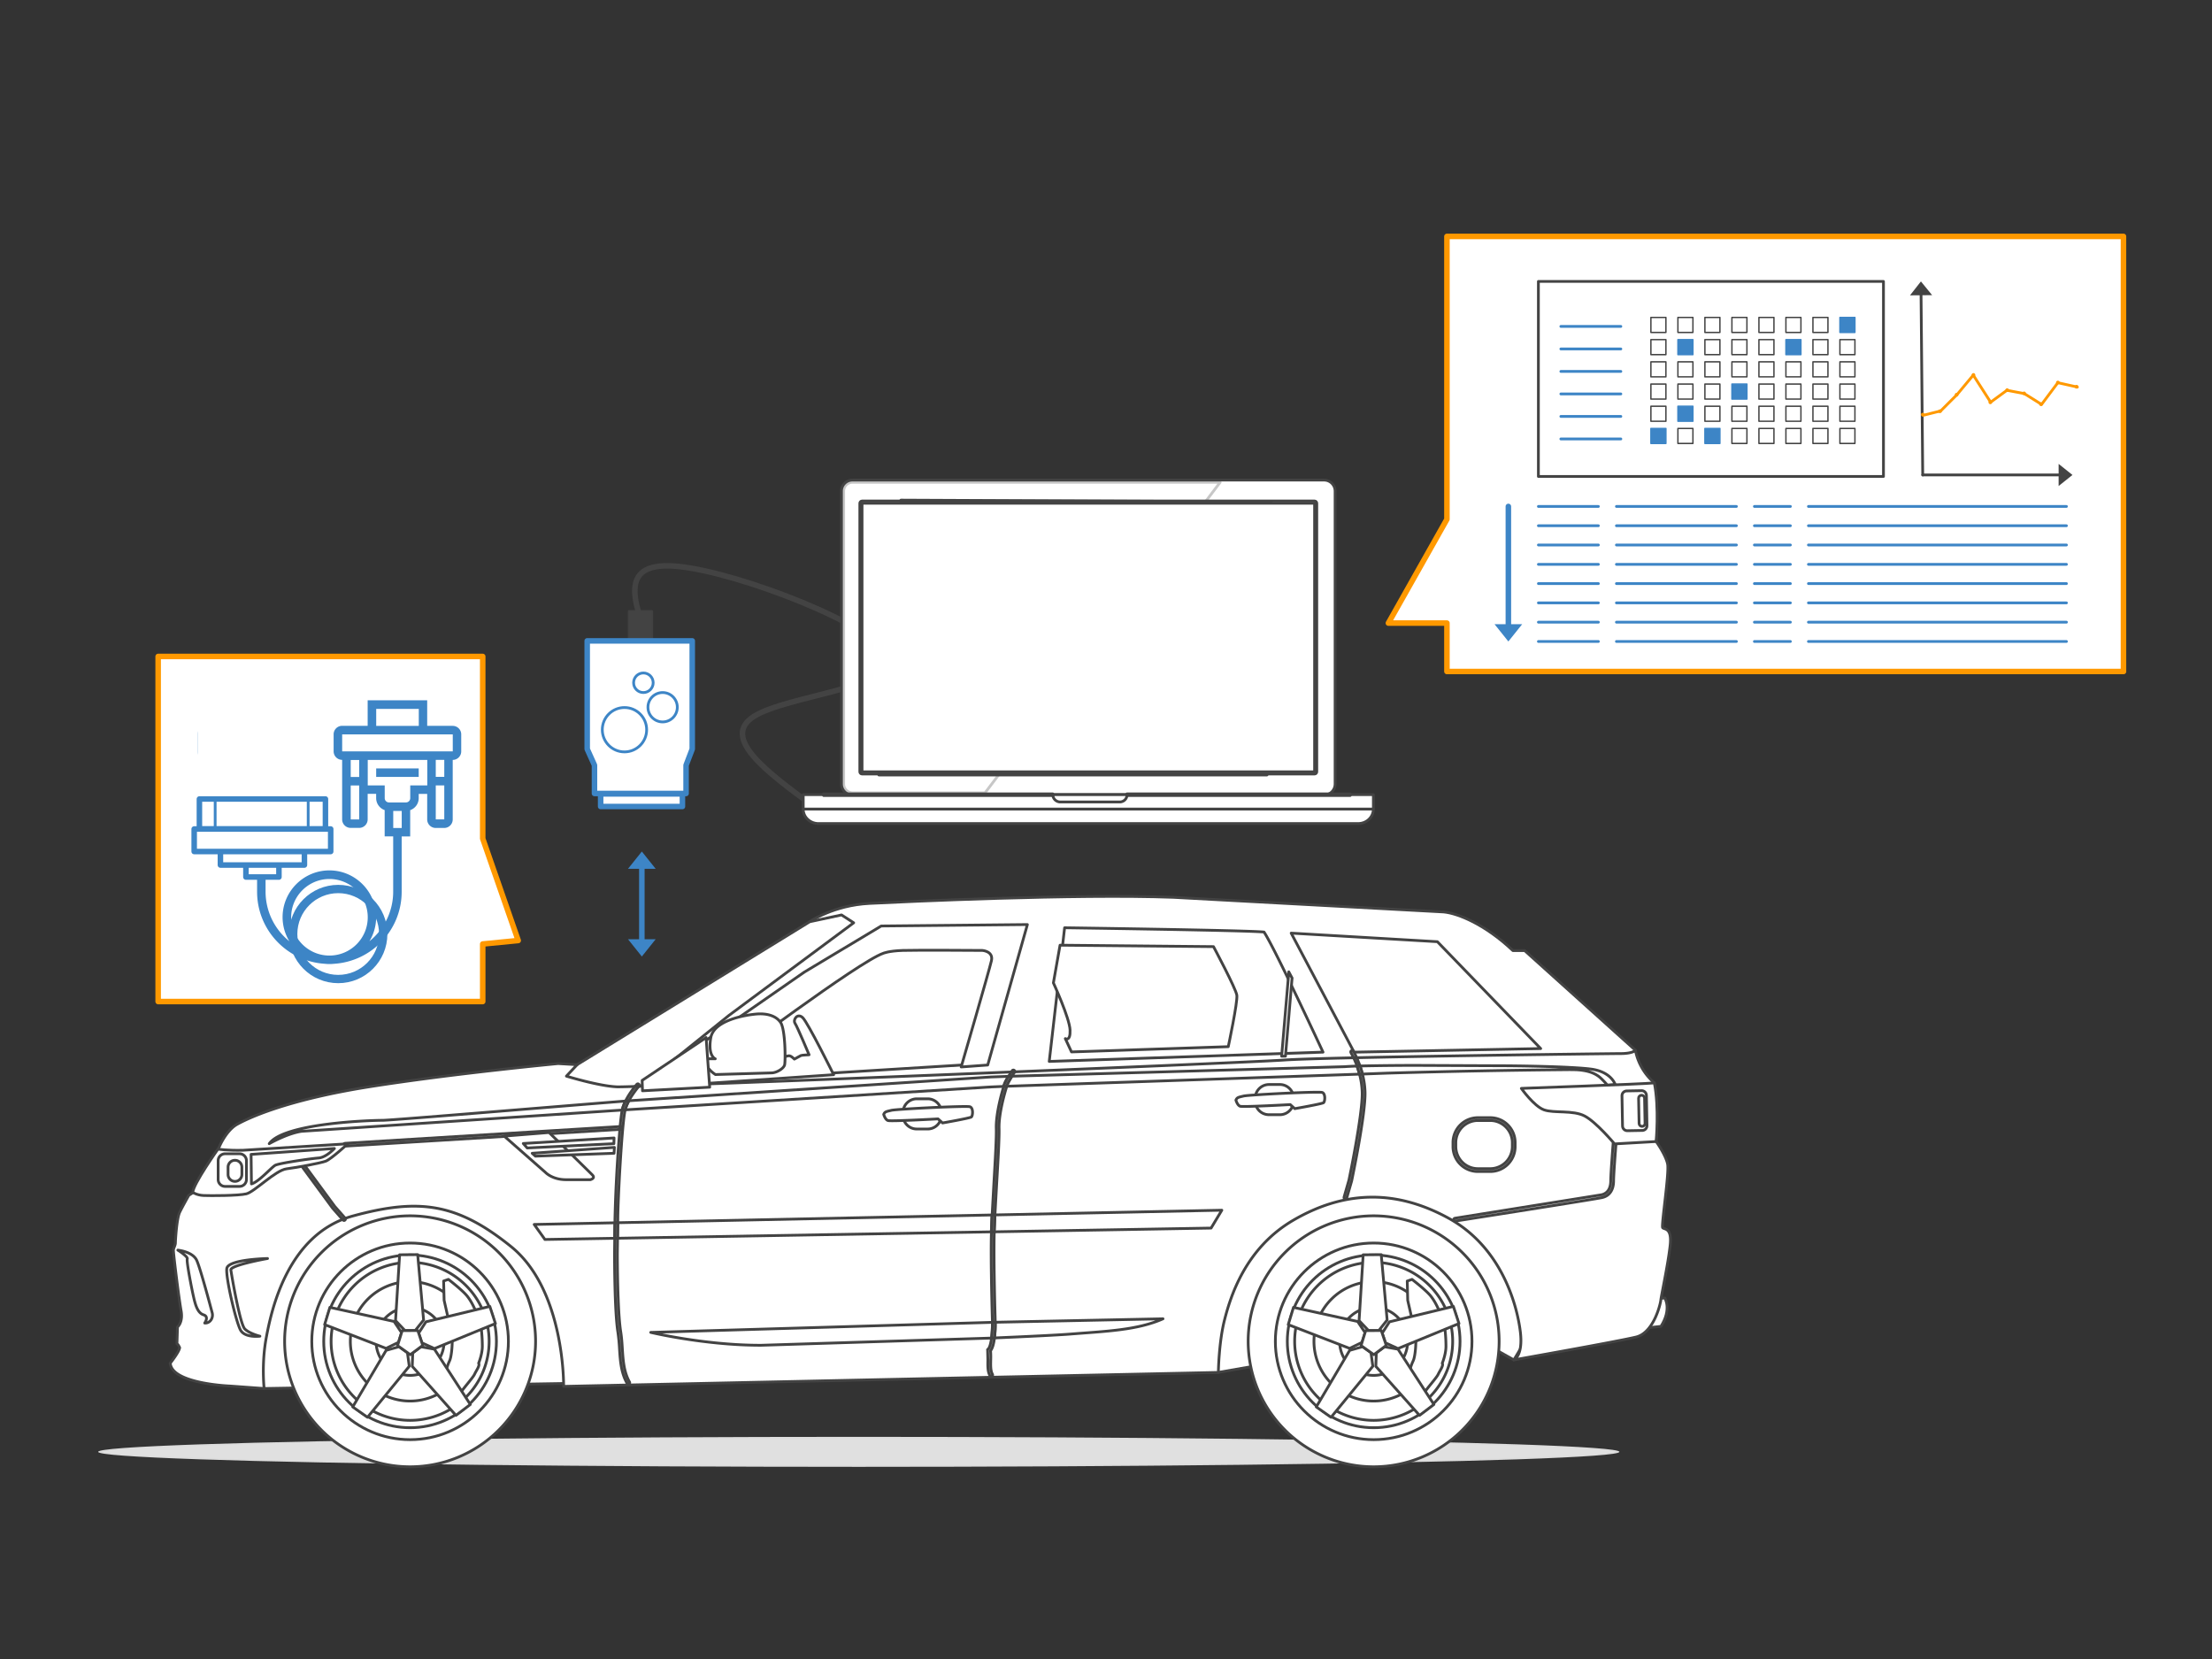 <svg xmlns="http://www.w3.org/2000/svg" xmlns:xlink="http://www.w3.org/1999/xlink" width="800" height="600" stroke="#000" stroke-linecap="round" stroke-linejoin="round" fill="#fff" fill-rule="evenodd"><rect width="100%" height="100%" fill="#333333" stroke="none"/><style><![CDATA[.B{stroke-width:.5}.C{stroke:#3d85c6}.D{stroke:#434343}.E{fill:none}.F{fill:#3d85c6}.G{stroke-width:2}.H{fill-rule:nonzero}.I{stroke:none}.J{fill:#434343}.K{stroke-linejoin:miter}]]></style><defs><path d="M0 0l4 5h-8z" id="A" class="I"/><path id="B" d="M193.7 485.1a45.4 45.4 0 0 1-45.38 45.38 45.4 45.4 0 0 1-45.38-45.38 45.4 45.4 0 0 1 45.38-45.38 45.4 45.4 0 0 1 45.38 45.38"/><path id="C" d="M183.87 485.12c0 19.63-15.92 35.55-35.55 35.55-19.64 0-35.56-15.92-35.56-35.55 0-19.64 15.92-35.56 35.56-35.56 19.63 0 35.55 15.92 35.55 35.56"/><path id="D" d="M176.9 485.12a28.6 28.6 0 0 1-28.57 28.57 28.6 28.6 0 0 1-28.58-28.57 28.6 28.6 0 0 1 28.58-28.58 28.6 28.6 0 0 1 28.57 28.58"/><path id="E" d="M169.9 485.12a21.6 21.6 0 0 1-21.59 21.59 21.6 21.6 0 0 1-21.6-21.59 21.6 21.6 0 0 1 21.6-21.6 21.6 21.6 0 0 1 21.59 21.6"/><path id="F" d="M160.62 485.12a12.3 12.3 0 1 1-24.61 0 12.3 12.3 0 1 1 24.61 0"/><path id="G" d="M157.12 487.73l-4.53-2.08-1.18-3.5 2.64-4.1 23.1-5.57 2.03 6.2-22.05 9.04"/><path id="H" d="M148.02 494.14l-.67-4.94-3-2.15-4.7 1.32-12.08 20.46 5.34 3.75 15.1-18.44"/><path id="I" d="M157.13 487.95l-4.9-.87-2.96 2.2-.17 4.88 15.8 17.73 5.2-3.94-12.98-20"/><path id="J" d="M335.5 408.32h-3.94c-2.75 0-4.98-2.22-4.98-4.97v-.97a5 5 0 0 1 4.98-4.98h3.94c2.75 0 4.97 2.23 4.97 4.98v.97c0 2.75-2.22 4.97-4.97 4.97"/><path id="K" d="M597.07 114.8h5.43v5.43h-5.43z"/><path id="L" d="M751.7 139.87c0 .37-.3.67-.67.67-.18 0-.35-.07-.47-.2-.13-.12-.2-.3-.2-.47 0-.37.3-.67.67-.67.18 0 .35.07.47.2.13.12.2.3.2.47z"/><path id="M" d="M732.72 142.27c0 .18-.07.35-.2.47-.12.13-.3.2-.47.2-.37 0-.67-.3-.67-.67s.3-.67.67-.67c.18 0 .35.07.47.2.13.12.2.3.2.47z"/></defs><ellipse cx="310.59" cy="525.08" fill="#e0e0e0" rx="275.09" ry="5.43" stroke-opacity=".02"/><g stroke-linecap="butt" class="D H K"><path d="M600.63 469.55l1.46-.1s2.6 3.97-1.38 10.25l-5.6.6 5.52-10.77m-374.33-76.6s60.62-50.54 78.98-59.2c-8.4-.78-12.4-.4-12.4-.4s8.53-5.94 21.6-6.6c13.05-.65 74.06-3.5 109.87-2.2l97.85 5.3c5.17.52 15 4.53 24.95 13.96h4.26l40.08 36.07-5.7 5.04-355.73 10.86-3.75-2.85"/><path d="M208.7 385.06l84.15-51.7 11.5-2.46 4.4 2.84-45.1 33.48-34.26 27.54-22.5.25-6.98-5.68 8.8-4.27M95.47 502.17l345.13-5.82 19.23-3.36 82.37-4.14 5.3 2.98 13.83-23.14-9.72-31.5-55.44-17.37-72.63-2.07-223.1 1.55-97.5 16.3-17.98 31.9L82 496.35l13.48 5.82"/><path d="M61.54 493.06s3.43-4.33 3.43-5.7C64.32 486 64 486 64 486l.2-6.07s2.07-1.68 1.3-5.88c-.77-4.2-2.9-21.27-2.78-22.04.13-.78.72-1.68.72-2.52s.45-8.8 1.55-11.06c1.1-2.26 3.3-6.13 3.3-6.13l1.62-1.04s3.36-8.27 9.1-15.64c.2-.97 2.9-6.85 6.72-8.98 3.82-2.14 17.65-8.8 47.77-13.58 30.1-4.78 68.37-8.4 68.37-8.4l6.86.4-3.88 4.14s11.76 3.62 18.35 3.87c6.6.26 226.6-8.66 241.34-9.7 14.73-1.03 117.37-2.33 121.63-2.33 4.27 0 5.3-1.16 5.3-1.16a20.9 20.9 0 0 0 6.85 11.76c1.3 7.37.65 21.2.65 21.2s3.5 4.9 4.14 8.15c.64 3.23-2.33 22.23-1.8 23 .5.78 3.5-.25 2.7 6.6-.77 6.85-3.23 18.22-3.36 19.64-.13 1.43-2.58 11.77-8.92 13.32-6.33 1.55-44.2 8.27-44.2 8.27s3.36-1.42 2.33-10.08-6.2-30.38-26.1-41.24c-19.9-10.86-38.4-9.43-55.97.78s-22.88 28.05-24.95 36.2c-2.07 8.15-2.2 18.87-2.2 18.87l-236.8 5.05s.52-34.78-19-50.55-33.35-17.58-57.13-11.1c-23.8 6.46-29.6 34.38-31.4 43.95-1.8 9.56-.78 18.48-.78 18.48l-12.28-.9s-21.07-.78-21.65-8.2"/><path d="M227.24 500.58l-.45-.27c-2.17-3.85-2.45-8.03-2.74-12.46a65.9 65.9 0 0 0-.6-6.15c-1.18-7.47-1.2-26.23-1.2-28.35l.07-5.5 1.04-.02-.08 5.53c0 2.1.04 20.8 1.2 28.2.34 2.1.48 4.2.6 6.24.28 4.3.55 8.38 2.6 12.03.14.25.05.56-.2.7l-.25.07m-4.83-58.35v-1.3a534.1 534.1 0 0 1 1.77-32.46l.33-.02c.3-.02.5-.27.48-.55-.01-.28-.27-.48-.54-.5l-.17.01c.25-2.63.5-4.74.75-5.96l1.08-.07c-1.18 5-2.66 32.84-2.66 39.54l-.01 1.27-1.03.02m7.26-49.3l.64-.76c.1-.12.24-.18.38-.18.13 0 .25.04.35.13.2.2.23.52.04.73 0 0-.01.01-.03.04l-1.38.04"/><path d="M226.23 398.2c1.1-2.23 2.6-4.22 3.43-5.27l1.38-.04c-.28.33-2.17 2.56-3.6 5.2l-1.22.1m10.4-6.15s71.48-52.6 81.18-54.68c9.7-2.07 50.4-1.68 50.4-1.68L354 384.8l-117.37 7.24m148.4-56.5l-5.56 48.34 99.02-3.36s-17.33-37.35-21.33-43.43c-5.82-.64-72.13-1.55-72.13-1.55m81.95 1.95l22.75 43.04 67.48-1.3-37.36-38.65-52.87-3.1m-108.5 160.3l-.45-.25c-.84-1.44-.8-3.47-.76-5.62l-.08-3.55-.03-.26.2-.17c.6-.56 1-2.16 1.25-4.03l1.06-.04c-.24 1.9-.66 3.73-1.42 4.63a33 33 0 0 1 .06 3.44c-.04 2-.07 3.9.62 5.08.15.24.06.56-.18.7l-.26.07m.43-19.57V478c-.01-.2-.67-21.46-.36-32.52l1.03-.02c-.3 11 .36 32.3.36 32.5a2.2 2.2 0 0 0 .01.23l-1.04.03m-.1-38.85l.65-11.8c.48-8.27.93-16.08.84-19.4-.16-5.45 2-12.94 2.72-15.3l1.1-.04c-.57 1.8-2.95 9.7-2.8 15.3.1 3.35-.36 11.2-.84 19.48l-.65 11.7-1.03.02m6.94-51.63l.32-.47c.1-.15.26-.23.43-.23.1 0 .2.03.3.1.18.13.26.35.2.56l-1.25.05"/><path d="M364.75 389.27l1-1.58 1.25-.05a.6.6 0 0 1-.08.16c-.01.02-.42.62-.93 1.43l-1.24.04M486.6 433.6l-.15-.02c-.27-.08-.43-.36-.35-.64l1.75-6.1c.05-.2 4.98-23.78 4.8-31.73a28.5 28.5 0 0 0-.96-6.61l1.07-.04c.5 2 .88 4.24.93 6.63.17 8.07-4.64 31.03-4.84 32l-1.77 6.14c-.06.22-.27.37-.5.37m2.97-51.03l-.96-1.86c-.14-.24-.07-.56.18-.7.08-.05.17-.07.27-.07.17 0 .34.1.44.25.06.1.57.95 1.2 2.36l-1.14.03"/><path d="M490.8 385.57a34.8 34.8 0 0 0-1.24-3.01l1.14-.02 1.2 3-1.1.04m48.17 38.12h-4.48a9 9 0 0 1-9-9.01v-1.46a9 9 0 0 1 9-9.01h4.48a9 9 0 0 1 9.01 9.01v1.46a9 9 0 0 1-9.01 9.01m-4.48-18.45a8 8 0 0 0-7.97 7.98v1.46a8 8 0 0 0 7.97 7.97h4.48a8 8 0 0 0 7.98-7.97v-1.46a8 8 0 0 0-7.98-7.98h-4.48m-8.23 36.38c-.25 0-.47-.18-.5-.44-.05-.28.15-.54.43-.6l53-8.48c2.77-.63 3.35-3.1 3.35-5.05 0-2.45.83-12.96.86-13.4.02-.26.24-.48.5-.48h.07c.28.03.5.28.47.56 0 .1-.86 10.9-.86 13.32 0 3.3-1.47 5.45-4.15 6.06-2.83.64-51.02 8.17-53.07 8.5l-.08.01m-461.96 10.5s5.43.52 6.85 3.75 5.04 16.93 5.56 18.87-.78 3.88-2.7 3.75c0 0 1.68-2.33-.4-2.97-2.07-.65-2.9-3.32-3.58-6.3-.7-2.98-2.67-13.1-2.33-13.92.35-.82-3.4-3.2-3.4-3.2M94 483.25s-5.34.7-6.98-2.15c-1.63-2.84-5.43-18.96-5-22.32s14.74-3.62 14.74-3.62-13.53 2.4-13.27 4.14c.26 1.72 3.27 19.64 5.08 21.37 1.8 1.72 5.43 2.58 5.43 2.58"/><use xlink:href="#B"/><use xlink:href="#C"/><path d="M179.54 485.12c0 17.25-13.98 31.23-31.23 31.23s-31.23-13.98-31.23-31.23 13.98-31.23 31.23-31.23 31.23 13.98 31.23 31.23"/><use xlink:href="#D"/><use xlink:href="#E"/><use xlink:href="#F"/><path d="M160.44 463.3l.18 6.98 1.37 6.04a40.6 40.6 0 0 1 1.5 6.84c.22 1.6-.04 7.16-.9 9a18 18 0 0 0-1.55 5.39l-.82 6c0 .34-.48 1.9.9 2.97s4.3-.73 5.26-2.46c.95-1.72 4.65-5.73 5.26-7.06.6-1.34 2.02-3.15 1.46-3.97 0 0 1.34-3.23 1.34-6.12 0-2.88-.26-8-1.5-10.77s-2.24-5.17-3.92-7.32c-1.68-2.16-6.85-6.12-6.85-6.12l-1.73.6m-17.4 14.3l3.42 3.62h3.7l3.04-3.82-2.14-23.65-6.53.06-1.48 23.8m-3.4 10.04l4.48-2.18 1.1-3.5-2.72-4.05-23.2-5.1-1.9 6.24 22.23 8.6"/><use xlink:href="#G"/><use xlink:href="#H"/><use xlink:href="#I"/><path d="M143.77 486.64l4.6 3.3 4.53-3.36-1.8-5.38-5.64.04-1.68 5.4"/><use xlink:href="#B" x="348.48"/><use xlink:href="#C" x="348.49"/><path d="M528.04 485.12c0 17.25-14 31.23-31.23 31.23-17.25 0-31.23-13.98-31.23-31.23s13.98-31.23 31.23-31.23c17.24 0 31.23 13.98 31.23 31.23"/><use xlink:href="#D" x="348.48"/><use xlink:href="#E" x="348.5"/><use xlink:href="#F" x="348.48"/><path d="M508.95 463.3l.17 6.98 1.38 6.04a41.6 41.6 0 0 1 1.5 6.84c.22 1.6-.04 7.16-.9 9s-1.17 3.06-1.55 5.4l-.82 6c0 .34-.48 1.9.9 2.97s4.3-.73 5.26-2.46c.95-1.72 4.66-5.73 5.26-7.06.6-1.34 2.02-3.15 1.46-3.97 0 0 1.34-3.23 1.34-6.12 0-2.88-.26-8-1.5-10.77s-2.24-5.17-3.92-7.32c-1.68-2.16-6.85-6.12-6.85-6.12l-1.72.6m-17.43 14.3l3.43 3.62h3.68l3.04-3.82-2.14-23.65-6.53.06-1.48 23.8m-3.4 10.04l4.48-2.18 1.1-3.5-2.7-4.05-23.2-5.1-1.9 6.24 22.23 8.6"/><use xlink:href="#G" x="348.48"/><use xlink:href="#H" x="348.48"/><use xlink:href="#I" x="348.49"/><path d="M492.26 486.64l4.6 3.3 4.5-3.36-1.8-5.38-5.64.04-1.68 5.4M262.57 383.9s47.9-36.03 56.87-39.13c0 0 1.9-.86 7.07-1.03s28.78 0 28.78 0 4.05.26 3.28 3.7c-.78 3.45-10.95 38.44-10.95 38.44l9.6-.7 14.35-50.8-52.87.52-27.8 16.67-47.7 33.1s-10.73 8.66-10.08 8.66 68.38-4.65 68.38-4.65-9.3-18.83-11.2-20.64c-1.9-1.8-3.62.77-2.76 2.07s5.08 11.37 5.08 11.37-2.58.1-2.93.26l-2.4 1.3s-1.3-1.37-2.07-1.2-20.6 4.3-20.6 4.3l-2.07-2.24"/><path d="M380.97 355.46s5.86 12.75 6.03 17.06-1.72 3.1-1.72 3.1l2.24 4.82 56.7-1.9s3.45-16.2 3.1-18.6c-.34-2.42-8.44-17.58-8.44-17.58l-55.5-.52-2.4 13.62"/><use xlink:href="#J"/><use xlink:href="#J" x="127.38" y="-5.17"/><path d="M124.85 414.53h-.03c-.27 0-.5-.2-.52-.5s.2-.53.5-.54l99.48-6.07-.1 1.04-99.33 6.06"/><path d="M224.17 408.47l.1-1.04.17-.01c.27.01.53.2.55.5.01.28-.2.53-.5.54l-.33.02m-99.73 32.94l-.4-.18-.2-.23 1.03-.4c.13.2.1.5-.1.67l-.34.13"/><path d="M123.84 441l-3.55-4.04-10.76-14.64c-.17-.23-.12-.55.1-.72a.5.5 0 0 1 .31-.1c.15 0 .3.07.4.2l10.73 14.6 3.72 4.23c.02.02.04.04.05.06l-1.02.4m58.52-30.1l14.86 13.06s2.4 2.65 7.37 2.7h8.92s1.94-.45.78-1.68c-1.17-1.23-15.7-15.38-15.7-15.38l-16.22 1.3m283.77-59.4l-2.6 30.5h1.38l2.4-28.27-1.2-2.24m-207.32 37.14l20.5-.6c1.9-.18 4.13-1.64 4.48-2.85.34-1.2.34-12.84-1.47-15.42-1.8-2.6-5.34-3.28-8.6-3.02-3.28.26-15.5 1.98-16.63 8.62-1.13 6.63 1.63 7.58 1.63 7.58h-4.22s.7 3.45 4.3 5.7"/><path d="M255.37 375.23l1.3 17.97-24.3 1.3-.13-3.75 23.14-15.5m64.22 27.78s.52 1.9 1.55 2.23c1.04.35 18.1-.6 18.1-.6l1.64 1.47s9.9-1.73 10.42-2.16.78-3.27-.52-3.7-26.64.84-28.43 1.3c-1.73.43-2.33.43-2.76 1.47m127.38-5.18s.52 1.9 1.55 2.23c1.04.35 18.1-.6 18.1-.6l1.64 1.47s9.9-1.73 10.42-2.16.78-3.27-.5-3.7c-1.3-.43-26.65.84-28.44 1.3-1.73.43-2.33.43-2.76 1.47m-171.6 88.66h-1.27c-19.9-.13-38.78-4.65-38.78-4.65l123.58-3.64a43.9 43.9 0 0 1-.31 5.69l-83.22 2.6m84.28-2.64c.3-2.37.3-4.82.28-5.68l60.67-1.25c-9.3 4.14-20.7 4.5-33.44 5.52-3.95.32-14.4.84-27.5 1.4"/><path d="M358.6 483.93a44 44 0 0 0 .31-5.69l1.03-.03a45.9 45.9 0 0 1-.28 5.67l-1.06.05m-261.23-70.3c5.26-7.5 36.8-8.45 40.93-8.45 3.23 0 58.2-4.62 87.93-6.97a15.5 15.5 0 0 0-1.04 2.6 8.1 8.1 0 0 0-.16.66l-115.94 7.68c-5.26.77-11.72 4.48-11.72 4.48M226.1 401.4c.02-.1.05-.2.07-.3.3-1 .75-2.03 1.27-3l130.95-8.6 6.35-.23c-.6 1-1.25 2.14-1.5 2.9a10.6 10.6 0 0 0-.24.74l-4.7.2-132.2 8.28m138-8.53l.12-.37c.27-.82 1.1-2.2 1.76-3.27l120.3-3.44a130.6 130.6 0 0 1 4.5-.22 36.3 36.3 0 0 1 .91 2.92l-127.6 4.38m217.3-.36s-2.16-2.5-3.28-3.27c-1.12-.78-3.2-2.07-7.93-2.33a82.2 82.2 0 0 0-2.95-.04 3300.9 3300.9 0 0 0-65.38 1.25l-9.1.34a36.7 36.7 0 0 0-.88-2.92 868.6 868.6 0 0 1 21.85-.21l28.3.12c6.47 0 25.94.26 33.35 1.2 7.4.95 8.8 5.6 8.8 5.6l-2.75.25"/><path d="M225.03 401.47l.16-.66c.25-.88.62-1.76 1.04-2.6l1.22-.1a15.8 15.8 0 0 0-1.27 2.99l-.08.3-1.07.07M363 392.9l.23-.74a17 17 0 0 1 1.51-2.9l1.24-.04c-.67 1.05-1.5 2.44-1.76 3.27-.01.01-.05.14-.12.37l-1.1.04m128.7-4.4l-.9-2.92 1.1-.03.87 2.92-1.06.03m-294.63 59.77l-3.88-5.43 29.2-.6-.1 5.6-25.24.43m26.27-.45c0-.06 0-.12.01-.18l.1-5.43 135.35-2.8-.24 6.1-135.2 2.32m136.24-2.34v-.38l.24-5.72 82.06-1.7-3.88 6.46-78.43 1.35"/><path d="M222.3 447.84v-.23l.1-5.38 1.03-.02-.1 5.43c0 .06 0 .12-.01.18l-1.03.02m136.25-2.34l.01-.43.24-5.67 1.03-.02-.25 6.1-1.03.02m191.67-51.87s4.57 6.46 8.2 7.76c3.62 1.3 10.5 0 14.73 2.24s10.78 10.08 10.78 10.08l15.03-.86s1.17-12.15-.64-21.2c-4.3.43-48.1 1.98-48.1 1.98"/><path d="M593.95 408.84l-5.38.1c-.95.02-1.74-.74-1.76-1.7l-.2-10.94c-.02-.95.74-1.74 1.7-1.75l5.38-.1c.95-.02 1.74.74 1.76 1.7l.2 10.94c.02.95-.73 1.74-1.7 1.76"/><path d="M593.9 407.37h0c.6-.01 1.07-.5 1.05-1.1l-.17-9.1c-.02-.6-.5-1.07-1.1-1.06s-1.07.5-1.06 1.1l.18 9.1c.01.6.5 1.07 1.1 1.06M69.7 431.23s1.55 1.05 3.96 1.14c2.42.1 12.5.1 15.43-.6s10.5-8.53 14.56-9.05 12.24-2.07 14.14-2.76c1.9-.7 8-6.3 8-6.3L87.98 416c-5.52.17-9.16-.4-9.16-.4s-8.94 12.6-9.1 15.64"/><path d="M86.62 429.08H81.4a2.5 2.5 0 0 1-2.5-2.5v-6.8a2.5 2.5 0 0 1 2.5-2.5h5.23a2.5 2.5 0 0 1 2.5 2.5v6.8a2.5 2.5 0 0 1-2.5 2.5"/><path d="M84.98 427.26h0a2.5 2.5 0 0 1-2.5-2.5v-2.63a2.5 2.5 0 1 1 5 0v2.63a2.5 2.5 0 0 1-2.5 2.5m5.84-9.76l30.12-2.13s-2.97 3.23-5.7 3.43c-2.7.2-14.28 1.87-15.7 2.64-1.42.78-5.94 6.02-8.6 6.73l-.13-10.67m98.44-3.94l1.42 1.62 31.35-1.55.06-2.07-32.83 2m3.23 3.54l1.16 1.04 28.44-1.04.13-2.13-29.73 2.13"/></g><path d="M767.98 242.85V85.5H523.3v102.3l-21.17 37.55h21.17v17.5h244.7" stroke="#f90" class="G"/><g transform="translate(232.13 307.96)" class="C"><path d="M0 5.63v26.73" class="E G"/><g stroke-width="1.6" class="F"><use transform="matrix(1.25 0 0 1.25 0 0)" xlink:href="#A"/><use transform="matrix(-1.25 0 0 -1.25 0 75.95)" xlink:href="#A" y="30.38"/></g></g><g class="D"><path d="M234.63 232c-5.6-14.7-11.18-29.4 10.85-27.13 22.02 2.26 71.66 21.48 75.96 32.56 4.3 11.07-36.75 14-48.83 21.7s4.8 20.12 21.7 32.55" class="E G"/><g class="K"><path d="M308.32 173.63h170.55a4 4 0 0 1 3.99 3.99v105.92a4 4 0 0 1-3.99 3.99H308.32a4 4 0 0 1-3.99-3.99V177.62a4 4 0 0 1 3.99-3.99h0z"/><path d="M441.27 174.43H308.32a3.2 3.2 0 0 0-3.19 3.19v105.92c0 1.78 1.47 3.2 3.2 3.2h47.93l85.02-112.3z" opacity=".3" class="H"/><path d="M311.77 181.2h163.66c.44 0 .8.37.8.8v97.13c0 .43-.36.8-.8.8H311.77c-.43 0-.8-.37-.8-.8V182c0-.43.37-.8.8-.8h0z"/><path d="M311.77 182h163.67v97.13H311.77V182zM290.5 287.4h206.2v5.22H290.5v-5.22z"/><path d="M380.76 287.4h26.85c0 1.47-1.17 2.64-2.64 2.64h-21.63a2.7 2.7 0 0 1-2.58-2.64h0zm-84.72 10.45h195.12c3.07 0 5.53-2.33 5.53-5.22h0-206.2c0 2.9 2.52 5.22 5.53 5.22h0z"/><path d="M325.84 180.88l133.93.6H325.84v-.6zm-8 98.8l140.38.6H317.85v-.6zm-19.97 7.43h82.88v.6h-82.88v-.6zm109.72 0h80.73v.6H407.6v-.6z" class="H"/></g><path stroke-opacity=".88" d="M227.57 221.14h8.14V232h-8.14z" class="J"/></g><path d="M212.38 231.78h37.98v39.13l-2.23 5.83v10.23H215v-10.23l-2.63-5.83v-39.13m4.86 55.35h29.58v4.55h-29.58z" class="C G"/><g class="C"><circle cx="232.69" cy="246.93" r="3.54"/><circle cx="239.65" cy="255.78" r="5.31"/><circle cx="225.85" cy="263.91" r="8.02"/></g><path d="M556.38 101.78h124.8v70.54h-124.8z" class="D"/><path d="M564.5 118.05h21.7m-21.7 8.15h21.7m-21.7 8.13h21.7m-21.7 8.14h21.7m-21.7 8.13h21.7m-21.7 8.15h21.7" class="C E"/><g class="B D"><use xlink:href="#K"/><use xlink:href="#K" x="9.77"/><use xlink:href="#K" x="19.53"/><use xlink:href="#K" x="29.3"/><use xlink:href="#K" x="39.07"/><use xlink:href="#K" x="48.83"/><use xlink:href="#K" x="58.6"/></g><use xlink:href="#K" x="68.36" class="B C F"/><use xlink:href="#K" y="8.03" class="B D"/><use xlink:href="#K" x="9.77" y="8.03" class="B C F"/><g class="D B"><use xlink:href="#K" x="19.53" y="8.03"/><use xlink:href="#K" x="29.3" y="8.03"/><use xlink:href="#K" x="39.07" y="8.03"/></g><use xlink:href="#K" x="48.83" y="8.03" class="B C F"/><g class="D B"><use xlink:href="#K" x="58.6" y="8.03"/><use xlink:href="#K" x="68.36" y="8.03"/><use xlink:href="#K" y="16.06"/><use xlink:href="#K" x="9.77" y="16.06"/><use xlink:href="#K" x="19.53" y="16.06"/><use xlink:href="#K" x="29.3" y="16.06"/><use xlink:href="#K" x="39.07" y="16.06"/><use xlink:href="#K" x="48.83" y="16.06"/><use xlink:href="#K" x="58.6" y="16.06"/><use xlink:href="#K" x="68.36" y="16.06"/><use xlink:href="#K" y="24.1"/><use xlink:href="#K" x="9.77" y="24.1"/><use xlink:href="#K" x="19.53" y="24.1"/></g><use xlink:href="#K" x="29.3" y="24.1" class="B C F"/><g class="D B"><use xlink:href="#K" x="39.07" y="24.1"/><use xlink:href="#K" x="48.83" y="24.1"/><use xlink:href="#K" x="58.6" y="24.1"/><use xlink:href="#K" x="68.36" y="24.1"/><use xlink:href="#K" y="32.12"/></g><use xlink:href="#K" x="9.77" y="32.12" class="B C F"/><g class="D B"><use xlink:href="#K" x="19.53" y="32.12"/><use xlink:href="#K" x="29.3" y="32.12"/><use xlink:href="#K" x="39.07" y="32.12"/><use xlink:href="#K" x="48.83" y="32.12"/><use xlink:href="#K" x="58.6" y="32.12"/><use xlink:href="#K" x="68.36" y="32.12"/></g><use xlink:href="#K" y="40.15" class="B C F"/><use xlink:href="#K" x="9.77" y="40.15" class="B D"/><use xlink:href="#K" x="19.53" y="40.15" class="B C F"/><g class="D B"><use xlink:href="#K" x="29.3" y="40.15"/><use xlink:href="#K" x="39.07" y="40.15"/><use xlink:href="#K" x="48.83" y="40.15"/><use xlink:href="#K" x="58.6" y="40.15"/><use xlink:href="#K" x="68.36" y="40.15"/></g><g transform="translate(694.73 101.78)" class="D"><path d="M.65 70L.04 4.5" class="E"/><use transform="matrix(1 -.009 .009 1 0 0)" xlink:href="#A" class="J"/></g><g transform="translate(695.38 171.77)" class="D"><path d="M0 0h49.65" class="E"/><use transform="matrix(0 1 -1 0 54.15 -54.15)" x="54.15" xlink:href="#A" class="J"/></g><g fill="#f90" class="H I"><path d="M744.93 138.35c0 .37-.3.67-.67.67s-.67-.3-.67-.67.3-.67.67-.67.67.3.67.67z"/><use xlink:href="#L"/><use xlink:href="#L" x="-43.4" y="2.88"/><path d="M726.6 141.1c0 .37-.3.67-.67.67s-.67-.3-.67-.67c0-.18.07-.35.2-.47.12-.13.3-.2.47-.2s.35.07.47.2c.13.12.2.3.2.47z"/><use xlink:href="#M"/><use xlink:href="#L" x="-12.88" y="6.33"/><use xlink:href="#M" x="-36.65" y="7.68"/><use xlink:href="#L" x="-49.4" y="8.86"/><path d="M714.4 135.6c0 .18-.07.35-.2.47-.12.13-.3.2-.47.2s-.35-.07-.47-.2c-.13-.12-.2-.3-.2-.47s.07-.35.2-.47c.12-.13.3-.2.47-.2s.35.07.47.2c.13.12.2.3.2.47z"/><use xlink:href="#L" x="-31.2" y="5.63"/></g><path d="M695.63 150.18l6.27-1.57m0-.01l5.88-5.88 5.88-7.06 6.28 9.8 5.88-4.3 6.27 1.18 6.28 3.92 5.88-7.85 7.06 1.57" stroke="#f90" class="E"/><path d="M556.38 183.16h21.7m-21.7 6.98h21.7m-21.7 6.96h21.7m-21.7 7h21.7m-21.7 6.96h21.7m-21.7 6.98h21.7m-21.7 6.98h21.7m-21.7 6.98h21.7m6.52-48.84H628m-43.4 6.98H628m-43.4 6.96H628m-43.4 7H628m-43.4 6.96H628m-43.4 6.98H628m-43.4 6.98H628M584.6 232H628m6.5-48.84h13.02m-13.02 6.98h13.02m-13.02 6.96h13.02m-13.02 7h13.02m-13.02 6.96h13.02m-13.02 6.98h13.02m-13.02 6.98h13.02M634.5 232h13.02m6.52-48.84h93.32m-93.32 6.98h93.32m-93.32 6.96h93.32m-93.32 7h93.32m-93.32 6.96h93.32m-93.32 6.98h93.32m-93.32 6.98h93.32M654.04 232h93.32" class="C E"/><path d="M174.58 362.22H57.2v-124.8h117.38v65.86l12.84 36.87-12.84 1.26v20.8" stroke="#f90" class="G"/><path d="M163.73 262.5h-9.23v-9.23h-21.53v9.23h-9.23c-1.7 0-3.08 1.38-3.08 3.08v6.15c0 1.7 1.38 3.08 3.08 3.08v21.53c0 1.7 1.38 3.08 3.08 3.08h3.07c1.7 0 3.08-1.38 3.08-3.08v-9.23h3.07v1.54a4.6 4.6 0 0 0 3.08 4.33v9.5h3.08v20a23 23 0 0 1-8.6 17.94 16.8 16.8 0 0 0 2.44-8.71c0-9.33-7.6-16.92-16.92-16.92s-16.92 7.6-16.92 16.92a16.8 16.8 0 0 0 2.45 8.71 23 23 0 0 1-8.6-17.94v-20h3.08V293a4.6 4.6 0 0 0 3.07-4.33v-1.54h3.08v9.23c0 1.7 1.38 3.08 3.08 3.08h3.07c1.7 0 3.08-1.38 3.08-3.08v-21.53c1.7 0 3.08-1.38 3.08-3.08v-6.15c0-1.7-1.38-3.08-3.08-3.08h-9.23v-9.23H83.75v9.23h-9.23c-1.7 0-3.08 1.38-3.08 3.08v6.15c0 1.7 1.38 3.08 3.08 3.08v21.53c0 1.7 1.38 3.08 3.07 3.08h3.08c1.7 0 3.08-1.38 3.08-3.08v-9.23h3.07v1.54A4.6 4.6 0 0 0 89.9 293v9.5h3.08v20c0 13.84 10.8 25.16 24.42 26.06a16.2 16.2 0 0 0 1.72.1 16.4 16.4 0 0 0 1.73-.09c13.62-.9 24.42-12.22 24.42-26.06v-20h3.08V293a4.6 4.6 0 0 0 3.08-4.33v-1.54h3.07v9.23c0 1.7 1.38 3.08 3.08 3.08h3.08c1.7 0 3.07-1.38 3.07-3.08v-21.53c1.7 0 3.08-1.38 3.08-3.08v-6.15c0-1.7-1.38-3.08-3.08-3.08zm-70.75 36.92v-6.16h3.07v6.16h-3.07zm15.38-3.08v-12.3h3.07v12.3h-3.07zm3.07-15.38h-3.07v-6.15h3.07v6.15zm-24.6-24.6h15.38v6.15h-15.4v-6.15zm-12.3 9.23h40v6.15h-40l-.01-6.15zm6.16 9.23v6.15h-3.1v-6.15h3.08zm-3.08 21.53v-12.3h3.08v12.3h-3.1zm6.16-12.3v-9.22h21.53v9.22h-6.15v4.62c0 .85-.7 1.54-1.54 1.54h-6.15c-.85 0-1.54-.7-1.54-1.54v-4.62h-6.15zm21.53 47.7c0-7.63 6.2-13.85 13.84-13.85S133 324.12 133 331.75s-6.2 13.84-13.85 13.84c-7.63 0-13.84-6.2-13.84-13.84zm30.76-75.37h15.4v6.15h-15.4v-6.15zm-6.15 18.46V281h-3.07v-6.15h3.07zm-3.07 21.53v-12.3h3.07v12.3h-3.07zm15.38 3.08v-6.16h3.07v6.16h-3.07zm6.15-15.4v4.62c0 .85-.7 1.54-1.54 1.54h-6.15c-.85 0-1.54-.7-1.54-1.54v-4.62H133v-9.22h21.53v9.22h-6.15zm9.23 12.3v-12.3h3.08v12.3h-3.08zm3.08-15.38h-3.08v-6.15h3.08v6.15zm3.07-9.23h-40v-6.15h40v6.15zm-27.7 6.16h15.38v3.08h-15.38z" class="F H I"/><path d="M71.44 249.42h46.52v62.02H71.44z" class="I"/><g class="C"><path d="M88.94 311.76h11.94v5.43H88.94z" class="G"/><circle cx="122.32" cy="337.8" stroke-width="3" r="16.28" class="E"/><path d="M72.12 288.97h45.58v10.85H72.12z" class="G"/><path d="M77.82 299.28v-9.77m33.64 9.77v-9.77" class="E"/><g class="G"><path d="M79.72 307.42h30.38v5.43H79.72z"/><path d="M70.23 299.82h49.37v8.14H70.23z"/></g></g><g transform="translate(545.52 183.16)" class="C"><path d="M0 0v43.2" class="E G"/><use stroke-width="1.6" y="39.07" xlink:href="#A" transform="matrix(-1.25 0 0 -1.25 0 97.675)" class="F"/></g></svg>